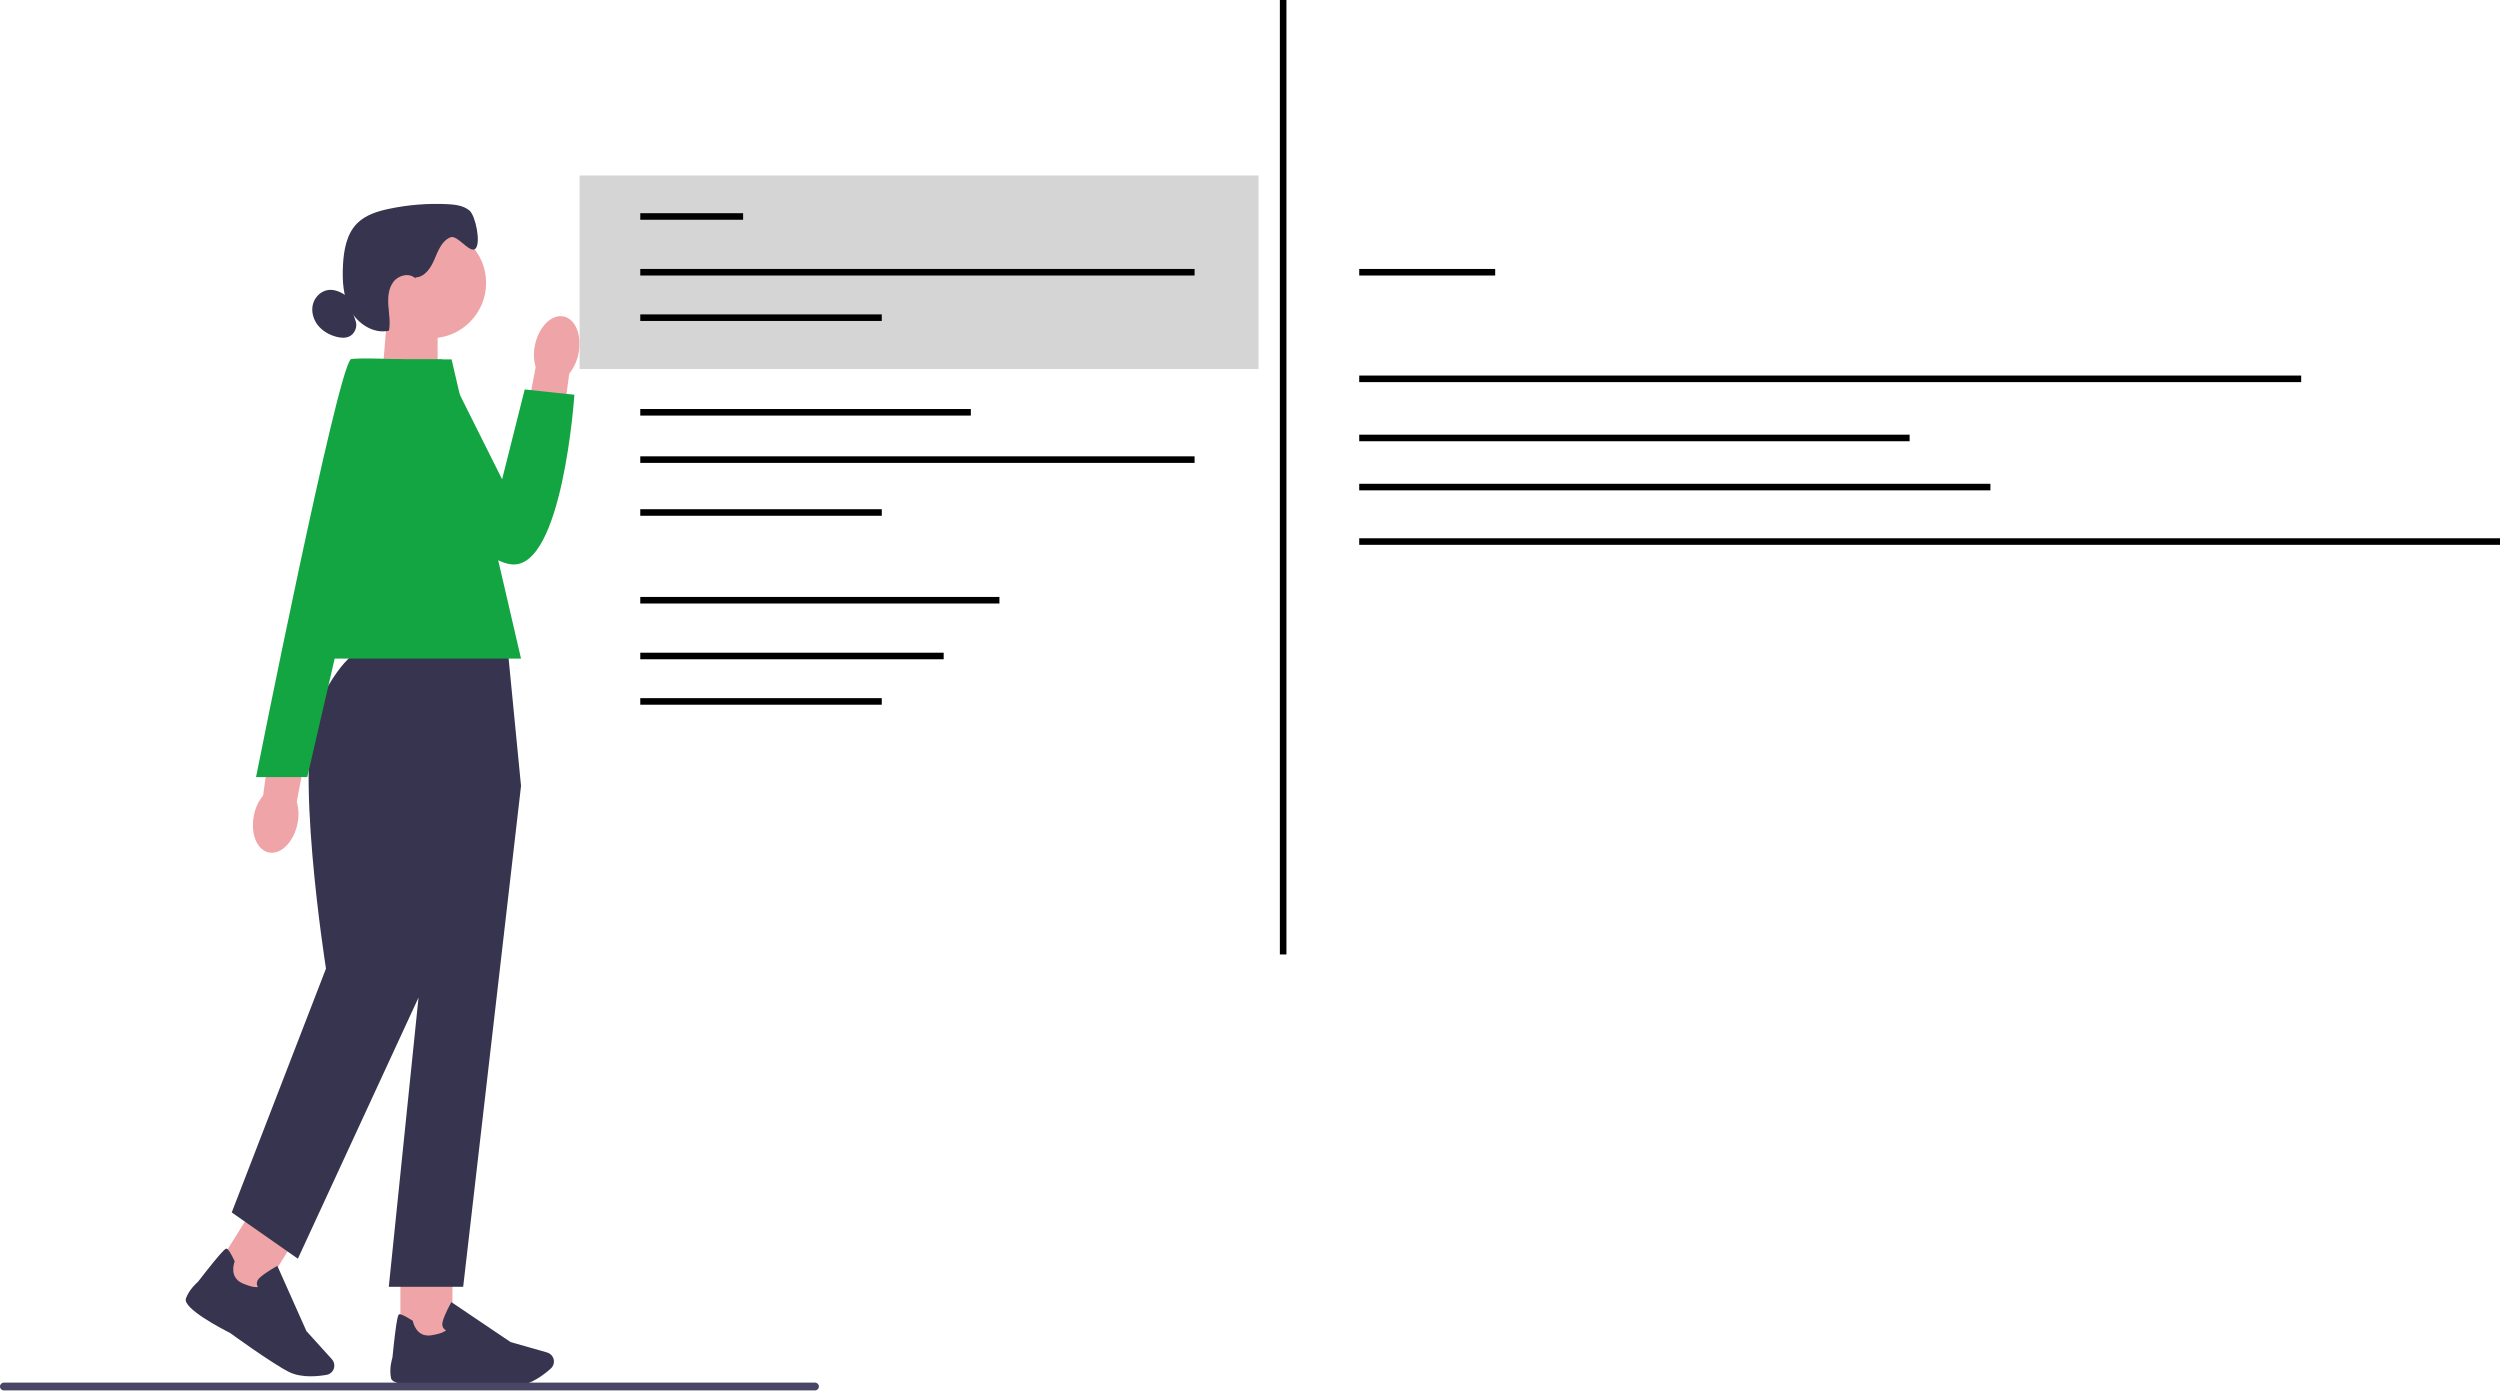 <svg width="291" height="162" viewBox="0 0 291 162" fill="none" xmlns="http://www.w3.org/2000/svg">
<g clip-path="url(#clip0_1315_20017)">
<path d="M44.472 43.981L50.94 46.107V36.796H45.072L44.472 43.981Z" fill="#EFA4A7"/>
<path d="M50.138 39.372C53.697 39.372 56.582 36.487 56.582 32.928C56.582 29.369 53.697 26.483 50.138 26.483C46.579 26.483 43.693 29.369 43.693 32.928C43.693 36.487 46.579 39.372 50.138 39.372Z" fill="#EFA4A7"/>
<path d="M48.37 32.29C49.451 32.256 50.157 31.168 50.577 30.171C50.997 29.175 51.428 28.033 52.428 27.621C53.246 27.285 54.689 29.557 55.338 28.95C56.01 28.32 55.353 25.082 54.639 24.498C53.925 23.914 52.948 23.803 52.028 23.761C49.783 23.658 47.523 23.837 45.32 24.299C43.957 24.582 42.556 25.01 41.574 25.995C40.33 27.243 40.013 29.129 39.921 30.889C39.83 32.691 39.933 34.577 40.811 36.154C41.689 37.731 43.522 38.895 45.278 38.49C45.453 37.536 45.278 36.555 45.205 35.585C45.136 34.615 45.205 33.569 45.801 32.794C46.396 32.019 47.656 31.718 48.347 32.401" fill="#36344E"/>
<path d="M40.44 34.524C39.795 34.051 39.024 33.657 38.23 33.753C37.371 33.856 36.649 34.562 36.428 35.398C36.206 36.234 36.455 37.155 36.985 37.838C37.516 38.521 38.302 38.972 39.138 39.197C39.62 39.327 40.15 39.38 40.608 39.186C41.288 38.896 41.651 38.029 41.387 37.338" fill="#36344E"/>
<path d="M52.665 147.582H46.606V156.176H52.665V147.582Z" fill="#EFA4A7"/>
<path d="M58.568 161.381C59.205 161.381 59.77 161.365 60.198 161.327C61.809 161.178 63.344 159.991 64.115 159.296C64.462 158.983 64.573 158.487 64.394 158.059C64.264 157.75 64.004 157.521 63.684 157.429L59.43 156.215L52.543 151.569L52.467 151.706C52.436 151.756 51.76 152.974 51.535 153.798C51.447 154.111 51.47 154.371 51.604 154.573C51.695 154.715 51.821 154.795 51.924 154.841C51.798 154.97 51.409 155.234 50.206 155.428C48.45 155.707 48.08 153.886 48.065 153.81L48.053 153.749L48 153.714C47.164 153.176 46.648 152.932 46.472 152.985C46.362 153.019 46.175 153.073 45.678 158.032C45.629 158.189 45.278 159.33 45.518 160.418C45.778 161.606 50.962 161.197 51.997 161.102C52.028 161.102 55.91 161.381 58.568 161.381Z" fill="#36344E"/>
<path d="M29.357 140.827L24.809 148.119L29.95 151.325L34.498 144.033L29.357 140.827Z" fill="#EFA4A7"/>
<path d="M36.183 160.2C36.894 160.2 37.546 160.116 38.012 160.032C38.47 159.952 38.829 159.59 38.902 159.128C38.955 158.799 38.856 158.467 38.634 158.219L35.668 154.939L32.285 147.353L32.148 147.43C32.094 147.456 30.877 148.132 30.25 148.712C30.01 148.934 29.892 149.167 29.895 149.407C29.895 149.575 29.96 149.709 30.025 149.804C29.849 149.85 29.38 149.865 28.258 149.392C26.62 148.701 27.269 146.96 27.299 146.888L27.322 146.83L27.295 146.773C26.872 145.872 26.566 145.395 26.387 145.345C26.276 145.315 26.089 145.265 23.042 149.205C22.916 149.308 22.015 150.095 21.641 151.144C21.233 152.29 25.848 154.684 26.776 155.153C26.803 155.176 31.636 158.689 33.618 159.685C34.404 160.082 35.336 160.204 36.183 160.204L36.183 160.2Z" fill="#36344E"/>
<path d="M42.147 75.704H59.11L60.648 91.483L53.914 149.785H45.255L48.718 116.112L34.672 146.513L26.975 141.126L37.944 112.744C37.944 112.744 34.026 88.02 37.104 81.862C40.181 75.704 42.147 75.704 42.147 75.704Z" fill="#36344E"/>
<path d="M33.709 76.665H60.648L52.566 41.835H40.83L33.709 76.665Z" fill="#13A541"/>
<path d="M67.337 41.151C67.769 39.033 66.978 37.097 65.581 36.83C64.18 36.562 62.699 38.063 62.267 40.182C62.084 41.026 62.111 41.9 62.351 42.736L60.648 51.735L65.05 52.429L66.261 43.484C66.807 42.801 67.177 42.003 67.337 41.151Z" fill="#EFA4A7"/>
<path d="M41.116 41.835H51.467L58.446 55.789L61.076 45.332L66.86 45.947C66.86 45.947 65.493 66.38 59.511 65.689C53.528 64.998 39.581 46.588 41.116 41.835Z" fill="#13A541"/>
<path d="M29.556 94.911C29.124 97.03 29.915 98.966 31.312 99.233C32.713 99.5 34.194 98 34.626 95.881C34.809 95.037 34.782 94.163 34.542 93.327L36.245 84.328L31.843 83.633L30.632 92.578C30.086 93.262 29.716 94.06 29.556 94.911Z" fill="#EFA4A7"/>
<path d="M47.015 41.835C47.015 41.835 41.132 41.587 40.826 41.835C39.223 43.148 29.804 90.451 29.804 90.451H35.767L47.011 41.835H47.015Z" fill="#13A541"/>
<path d="M95.32 161.39C95.32 161.642 95.118 161.844 94.866 161.844H0.454C0.202 161.844 0 161.642 0 161.39C0 161.138 0.202 160.936 0.454 160.936H94.866C95.118 160.936 95.32 161.138 95.32 161.39Z" fill="#484565"/>
<path d="M146.494 20.425H67.465V42.951H146.494V20.425Z" fill="#D5D5D5"/>
<path d="M74.528 25.198H86.499" stroke="black" stroke-width="0.764" stroke-miterlimit="10"/>
<path d="M74.528 31.688H139.049" stroke="black" stroke-width="0.764" stroke-miterlimit="10"/>
<path d="M158.213 31.688H174.04" stroke="black" stroke-width="0.764" stroke-miterlimit="10"/>
<path d="M74.528 36.978H102.639" stroke="black" stroke-width="0.764" stroke-miterlimit="10"/>
<path d="M74.528 69.867H116.333" stroke="black" stroke-width="0.764" stroke-miterlimit="10"/>
<path d="M74.528 76.357H109.843" stroke="black" stroke-width="0.764" stroke-miterlimit="10"/>
<path d="M74.528 81.647H102.639" stroke="black" stroke-width="0.764" stroke-miterlimit="10"/>
<path d="M74.528 47.992H113.005" stroke="black" stroke-width="0.764" stroke-miterlimit="10"/>
<path d="M74.528 53.499H139.049" stroke="black" stroke-width="0.764" stroke-miterlimit="10"/>
<path d="M74.528 59.654H102.639" stroke="black" stroke-width="0.764" stroke-miterlimit="10"/>
<path d="M149.358 -0V111.099" stroke="black" stroke-width="0.764" stroke-miterlimit="10"/>
<path d="M158.213 44.096H267.857" stroke="black" stroke-width="0.764" stroke-miterlimit="10"/>
<path d="M158.213 50.978H222.279" stroke="black" stroke-width="0.764" stroke-miterlimit="10"/>
<path d="M158.213 56.695H231.683" stroke="black" stroke-width="0.764" stroke-miterlimit="10"/>
<path d="M158.213 63.036H291" stroke="black" stroke-width="0.764" stroke-miterlimit="10"/>
</g>
<defs>
<clipPath id="clip0_1315_20017">
<rect width="291" height="161.844" fill="white"/>
</clipPath>
</defs>
</svg>
